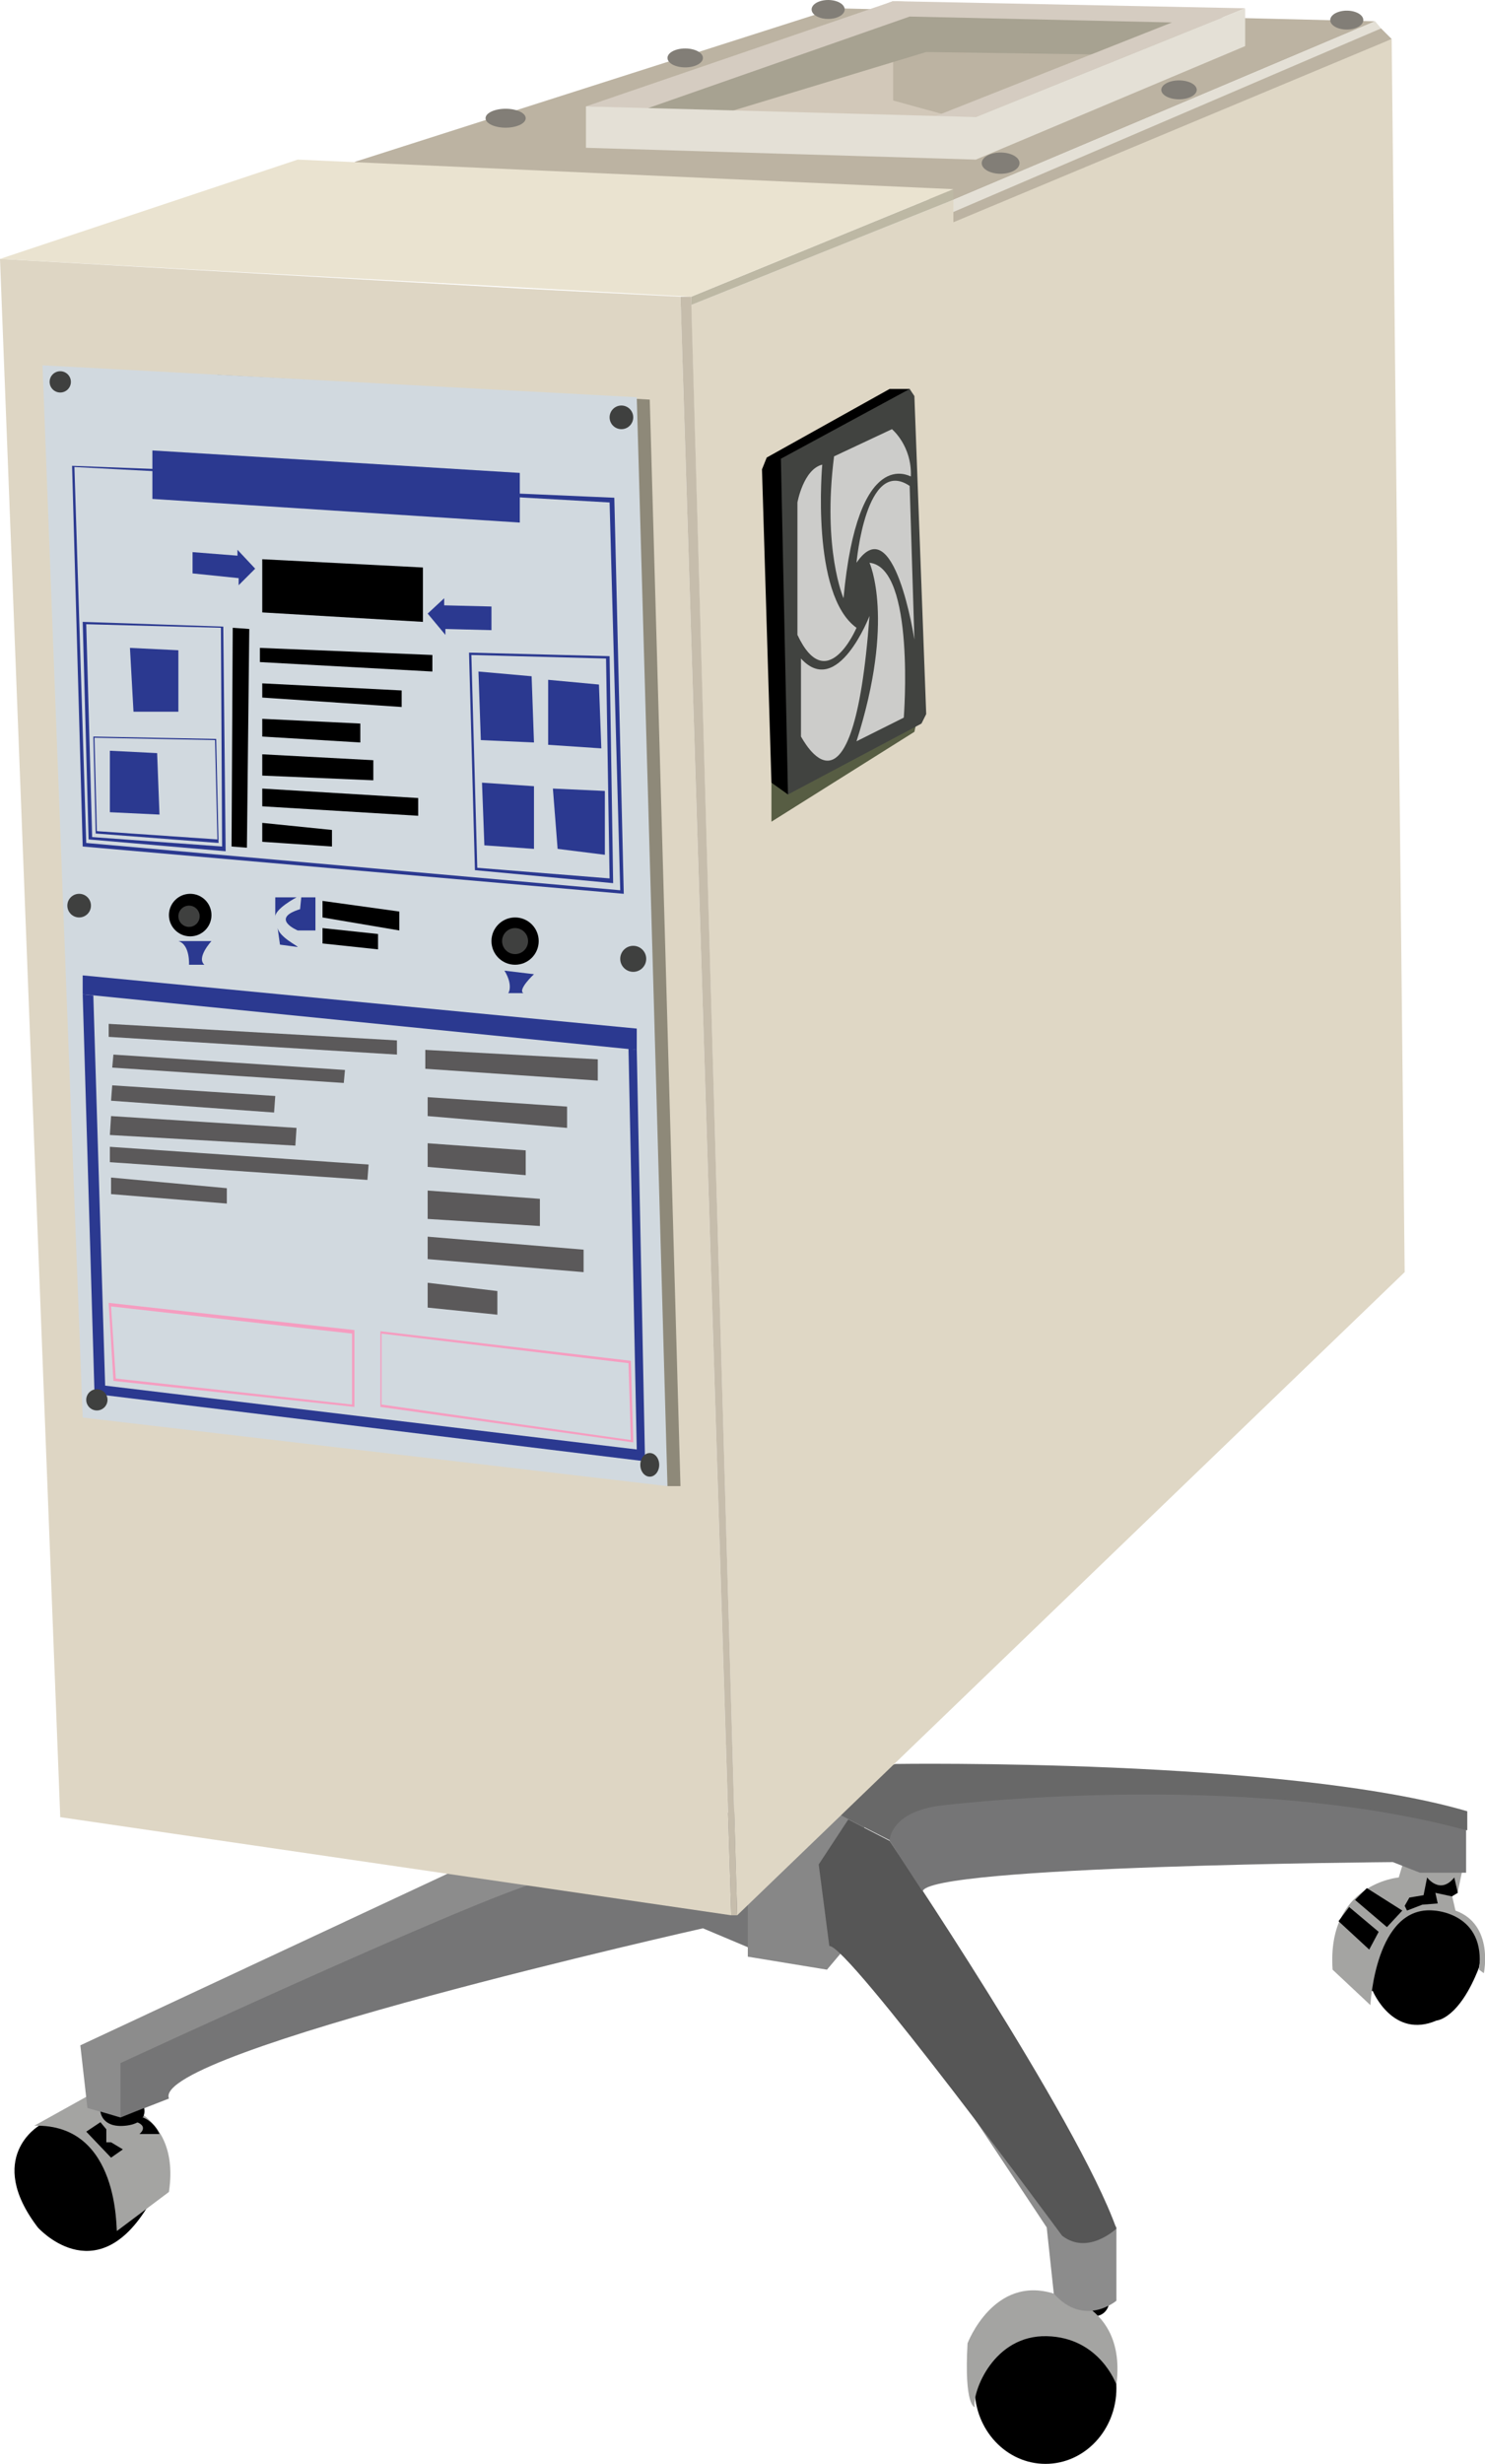 <!-- Generator: Adobe Illustrator 19.2.1, SVG Export Plug-In  -->
<svg version="1.1"
	 xmlns="http://www.w3.org/2000/svg" xmlns:xlink="http://www.w3.org/1999/xlink" xmlns:a="http://ns.adobe.com/AdobeSVGViewerExtensions/3.0/"
	 x="0px" y="0px" width="125.7px" height="208.4px" viewBox="0 0 125.7 208.4" style="enable-background:new 0 0 125.7 208.4;"
	 xml:space="preserve">
<style type="text/css">
	.st0{fill:#878787;}
	.st1{fill:#686868;}
	.st2{fill:#A4A4A2;}
	.st3{fill:#8C8C8C;}
	.st4{fill:#565656;}
	.st5{fill:#757576;}
	.st6{fill:#BCB3A2;}
	.st7{fill:#E4E0D6;}
	.st8{fill:#D2C8B9;}
	.st9{fill:#A7A291;}
	.st10{fill:#D5CCC1;}
	.st11{fill:#827E77;}
	.st12{fill:#DFD7C5;}
	.st13{fill:#575D43;}
	.st14{fill:#414340;}
	.st15{fill:#BDB8A4;}
	.st16{fill:#DED6C4;}
	.st17{fill:#8E8979;}
	.st18{fill:#D1D9DF;}
	.st19{fill:#2B3990;}
	.st20{fill:#3F403F;}
	.st21{fill:#F59DC0;}
	.st22{fill:#5B595A;}
	.st23{fill:#C6BDAC;}
	.st24{fill:#EAE3D0;}
	.st25{fill:#CCCCCA;}
</style>
<defs>
</defs>
<g id="fluido_1_">
	<path d="M116.2,168.4c0,0,1.7,4.1,5.4,2.5c0,0,1.9-0.1,3.6-4.5l0.3-2.2l-1.2-1.6l-1.2-0.9l-3.5-0.5l-3.3,1l-0.5,2.8v3.4
		L116.2,168.4z"/>
	<path d="M3.3,179.8c0,0-4.6,2.7-0.1,8.6c0,0,4.8,5.4,9.2-1.6c4.4-6.9-2.1-6.6-2.1-6.6l-6.5-0.7L3.3,179.8z"/>
	<polygon class="st0" points="63.3,164.7 63.3,165.5 70,166.6 71.6,164.7 73.2,154.3 70.5,151.7 58.5,153.9 57.6,158.7 	"/>
	<path class="st1" d="M75.8,149.2c0,0,33-0.5,48.4,4v1.6l-48.8,0.9l-4.5-2.3l2.2-3.4L75.8,149.2"/>
	<path class="st2" d="M2.9,179.8l4.5-2.5c0,0,8.1,0.1,6.9,8.1l-4.4,3.3C9.8,188.8,10.2,179.6,2.9,179.8z"/>
	<path class="st2" d="M118.7,157.8l-0.3,1c0,0-6.1,0.5-5.6,7.8l3.2,3c0,0,0.4-8.5,5.4-8c0,0,4.4,0.2,3.8,5l0.4,0.3
		c0,0,0.9-4.1-2.4-5.3l-0.3-1.3l0.5-0.3l0.4-1.9l-3.8-1.5L118.7,157.8z"/>
	<ellipse cx="88.5" cy="202" rx="6" ry="6.4"/>
	<polygon class="st3" points="10.2,179.1 7.4,178.3 6.8,173 40.2,157.4 49.1,158.4 45.7,162 19.2,172.4 13.6,175.4 	"/>
	<ellipse cx="92.7" cy="194.6" rx="1.2" ry="1.3"/>
	<path class="st2" d="M94.5,201.7c0,0-1.4-4-5.9-4.1c-4.5-0.1-6.3,4.7-6.1,6c0,0-0.9-0.1-0.6-5.4c0,0,2.2-5.8,7.3-4.2
		C89.2,194,95.4,194.7,94.5,201.7z"/>
	<path class="st3" d="M94.5,188.4v6.2c0,0-2.7,2.3-5.3-0.6l-0.6-5.6l-8.9-13.4l7,2.1L94.5,188.4z"/>
	<path class="st4" d="M71.8,153.9l3.5,1.8c0,0,15.9,23.5,19.2,32.8c0,0-2.4,2.3-4.6,0.6c0,0-18.2-24.7-19.7-24.5l-0.9-6.9
		L71.8,153.9"/>
	<path class="st5" d="M63.3,160.2v4.5l-3.8-1.6c0,0-46.8,10.5-45.2,14.4l-4.1,1.6v-4.6c0,0,35.2-16.3,36.2-15.4
		c1,0.8,10.2-0.6,10.2-0.6L63.3,160.2z"/>
	<path class="st5" d="M75.3,155.7c0,0,0-2.5,4.5-3c0,0,25.1-3.1,44.3,2.1v3.6h-3.9l-2.3-0.9c0,0-39.7,0.3-39.8,2.5L75.3,155.7z"/>
	<path d="M12.2,178.3c0,0,0.4,1.3-1.6,1.5s-2.1-1.2-2.1-1.2l1.7,0.5L12.2,178.3z"/>
	<polygon points="8.5,179.5 9,180.1 9,181.2 9.4,181.2 10.4,181.8 9.4,182.5 7.3,180.3 	"/>
	<path d="M12.1,179.1c0,0,0.9,0.3,1.4,1.4h-1.7c0,0,0.8-0.6-0.2-1L12.1,179.1z"/>
	<path d="M118.9,161.2l0.4-0.7l1.2-0.2l0.3-1.5c0,0,1.1,1.5,2.3,0l0.3,1.3l-0.5,0.3l-1.4-0.3l0.2,0.9l-1.3,0.1l-1.3,0.5L118.9,161.2
		z"/>
	<polygon points="115.7,159.7 118.7,161.6 117.4,163 114.7,160.7 	"/>
	<polygon points="114.2,161.3 116.7,163.4 115.9,164.9 113.3,162.5 	"/>
	<polyline class="st6" points="30,13.7 70.7,0.7 116.4,1.8 80.7,16.9 38.6,16 30,13.7 	"/>
	<polygon class="st7" points="116.4,1.8 116.9,2.4 79.7,18.6 80.7,16.9 	"/>
	<polygon class="st8" points="75.6,4.6 75.6,8.5 80.7,9.9 77,12.2 60,10.6 58,9.3 63,6.3 	"/>
	<polygon class="st9" points="61.9,9.4 78.4,4.4 92.3,4.6 97,4.1 100.2,1.4 75.6,0.1 54.8,8.1 54.1,9.9 60,11.5 	"/>
	<polygon class="st10" points="49.6,9 75.6,0.1 105.4,0.7 82.6,9.9 79,9.9 99.2,1.9 77,1.4 54.7,9.2 	"/>
	<polygon class="st7" points="49.6,12.5 49.6,9 82.6,9.9 105.4,0.7 105.4,3.9 82.6,13.5 	"/>
	<polygon class="st6" points="80.3,18.1 116.9,2.4 117.8,3.3 80,21.9 	"/>
	<ellipse class="st11" cx="70.1" cy="0.8" rx="1.4" ry="0.8"/>
	<ellipse class="st11" cx="58" cy="4.9" rx="1.5" ry="0.8"/>
	<ellipse class="st11" cx="42.8" cy="10" rx="1.7" ry="0.8"/>
	<ellipse class="st11" cx="84.7" cy="13.8" rx="1.6" ry="0.9"/>
	<ellipse class="st11" cx="114" cy="1.7" rx="1.4" ry="0.8"/>
	<ellipse class="st11" cx="99.8" cy="7.6" rx="1.5" ry="0.8"/>
	<polygon class="st12" points="80.7,16.9 80.7,18.8 117.8,3.3 118.9,107.6 62.4,162 58.5,25.8 	"/>
	<polyline class="st13" points="65.3,66.2 65.3,69.5 77.4,61.9 77.6,61 65.3,66.2 	"/>
	<polygon points="65.3,66.2 64.5,39.7 64.9,38.7 75.3,32.9 77,32.9 74.5,53.1 66.7,67.2 	"/>
	<polygon class="st14" points="66.1,38.8 77,32.9 77.4,33.5 78.4,60.4 78,61.2 66.7,67.2 	"/>
	<polyline class="st15" points="58.5,25.8 80.7,16.9 80.7,16 58.5,25.1 58.5,25.8 	"/>
	<polygon class="st16" points="0,21.9 44,24.4 57.6,25.1 61.9,162 5.1,153.7 	"/>
	<polygon class="st17" points="18.4,31.7 55,33.8 57.6,125.7 56.5,125.7 20.4,107.2 	"/>
	<polygon class="st18" points="3.6,30.9 53.9,33.6 56.5,125.7 7,119.9 	"/>
	<polygon class="st19" points="12.9,38.1 12.9,42.2 44,44.2 44,40 	"/>
	<polygon class="st19" points="16.3,46.7 20.1,47 20.1,46.5 21.6,48.1 20.2,49.5 20.2,48.9 16.3,48.5 	"/>
	<polygon class="st19" points="36.2,51.9 37.6,50.6 37.6,51.2 41.6,51.3 41.6,53.3 37.7,53.2 37.7,53.7 	"/>
	<polygon class="st19" points="11,54.8 15.1,55 15.1,60.2 11.3,60.2 	"/>
	<polygon class="st19" points="9.3,63.5 13.3,63.7 13.5,68.9 9.3,68.7 	"/>
	<polygon class="st19" points="40.5,56.8 45,57.2 45.2,62.8 40.7,62.6 	"/>
	<polygon class="st19" points="46.4,57.5 50.7,57.9 50.9,63.3 46.4,63 	"/>
	<polygon class="st19" points="40.8,66.2 45.2,66.5 45.2,71.8 41,71.5 	"/>
	<polygon class="st19" points="46.8,66.7 51.2,66.9 51.2,72.3 47.2,71.8 	"/>
	<polygon class="st19" points="7,82.5 53.9,87 53.9,88.8 7,84.1 	"/>
	<polygon class="st19" points="42.8,41.7 52,42.1 52.8,75.6 7,71.6 6.1,39.4 13.9,39.7 13.9,39.9 6.3,39.5 7.3,71.3 52.5,75.3 
		51.6,42.5 42.8,42 	"/>
	<path class="st19" d="M18.9,53L7,52.6L7.5,71L19.1,72L18.9,53z M7.8,70.8l-0.5-18l11.4,0.3l0.1,18.5L7.8,70.8z"/>
	<path class="st19" d="M51.6,55.5l-11.9-0.3l0.5,18.4l11.7,1.1L51.6,55.5z M40.4,73.4l-0.5-18l11.4,0.3l0.3,18.6L40.4,73.4z"/>
	<path class="st19" d="M18.3,62.5L7.9,62.3l0.2,8.2l10.4,0.8L18.3,62.5z M8,62.4l10.2,0.2l0.2,8.4L8.2,70.3L8,62.4z"/>
	<polygon class="st19" points="53.9,88.8 53.2,88.7 53.9,122.6 8.9,117.2 7.9,84.2 7,84.1 8,117.9 54.6,123.6 	"/>
	<polygon points="19.7,53.1 21.1,53.2 20.9,71.7 19.6,71.6 	"/>
	<polygon points="22.2,51.8 22.2,47.3 35.8,48 35.8,52.6 	"/>
	<polygon points="22,56 22,54.8 36.6,55.4 36.6,56.8 	"/>
	<polygon points="22.2,57.8 22.2,59 34,59.8 34,58.4 	"/>
	<polygon points="22.2,60.8 22.2,62.3 30.5,62.8 30.5,61.2 	"/>
	<polygon points="22.2,63.8 22.2,65.6 31.6,66 31.6,64.3 	"/>
	<polygon points="22.2,66.7 22.2,68.2 35.4,69 35.4,67.5 	"/>
	<polygon points="22.2,69.6 22.2,71.2 28.1,71.6 28.1,70.2 	"/>
	<path class="st19" d="M25.5,75.9h1.2v2.8h-1.5c0,0-2.4-1,0.2-1.8L25.5,75.9z"/>
	<path class="st19" d="M23.3,75.9h1.8c0,0-1.9,1-1.8,1.7V75.9z"/>
	<path class="st19" d="M23.5,78.5l0.2,1.4l1.5,0.2C25.2,80,23.7,79.3,23.5,78.5z"/>
	<polygon points="27.3,76.2 27.3,77.6 33.8,78.7 33.8,77.1 	"/>
	<polygon points="27.3,78.5 27.3,79.8 32,80.3 32,79 	"/>
	<circle cx="16.1" cy="77.4" r="1.8"/>
	<circle cx="43.6" cy="79.6" r="2"/>
	<circle class="st20" cx="16" cy="77.5" r="0.9"/>
	<circle class="st20" cx="43.6" cy="79.6" r="1.1"/>
	<circle class="st20" cx="8.2" cy="118.4" r="0.9"/>
	<ellipse class="st20" cx="55" cy="123.9" rx="0.8" ry="1"/>
	<circle class="st20" cx="53.6" cy="81.1" r="1.1"/>
	<circle class="st20" cx="6.7" cy="76.6" r="1"/>
	<circle class="st20" cx="5.1" cy="32.3" r="0.9"/>
	<circle class="st20" cx="52.6" cy="35.3" r="1"/>
	<path class="st19" d="M15.1,79.6h2.8c0,0-1.3,1.4-0.6,2H16C16,81.6,16.1,79.9,15.1,79.6z"/>
	<path class="st19" d="M42.7,82.1l2.5,0.3c0,0-1.4,1.3-0.9,1.6H43C43,84.1,43.5,83.4,42.7,82.1z"/>
	<path class="st21" d="M9.2,110.2l0.4,6.6L30,119v-6.5L9.2,110.2z M29.8,118.8l-20-2.2l-0.4-6.1l20.4,2.3V118.8z"/>
	<path class="st21" d="M53.4,115.1l-21.2-2.5v6.4l21.4,3L53.4,115.1z M32.3,112.8l20.9,2.5l0.2,6.5l-21.1-3V112.8z"/>
	<polygon class="st22" points="9.2,87.7 9.2,86.6 33.6,88 33.6,89.2 	"/>
	<polygon class="st22" points="9.6,89.2 9.5,90.3 29.1,91.6 29.2,90.5 	"/>
	<polygon class="st22" points="9.5,91.8 9.4,93.1 23.2,94.1 23.3,92.7 	"/>
	<polygon class="st22" points="9.4,94.4 9.3,96 25,96.9 25.1,95.4 	"/>
	<polygon class="st22" points="9.3,97 9.3,98.3 31.1,99.8 31.2,98.5 	"/>
	<polygon class="st22" points="9.4,99.6 9.4,101 19.2,101.8 19.2,100.5 	"/>
	<polygon class="st22" points="36,90.4 36,88.8 50.6,89.6 50.6,91.4 	"/>
	<polygon class="st22" points="36.2,92.8 36.2,94.4 48,95.4 48,93.6 	"/>
	<polygon class="st22" points="36.2,96.7 36.2,98.7 44.5,99.4 44.5,97.3 	"/>
	<polygon class="st22" points="36.2,100.7 36.2,103.1 45.7,103.7 45.7,101.4 	"/>
	<polygon class="st22" points="36.2,104.6 36.2,106.5 49.4,107.6 49.4,105.7 	"/>
	<polygon class="st22" points="36.2,108.5 36.2,110.6 42.1,111.2 42.1,109.2 	"/>
	<polygon class="st23" points="58.5,25.1 62.4,162 61.9,162 57.6,25.1 	"/>
	<polygon class="st24" points="0,21.9 25.2,13.5 80.7,16 58.5,25.1 	"/>
	<path class="st25" d="M67.5,53.7V42.5c0,0,0.5-2.8,2.1-3.2c0,0-1,11,2.9,13.8C72.5,53.1,70,59,67.5,53.7z"/>
	<path class="st25" d="M71.4,50.6c0,0-1.8-4.1-0.8-12l4.9-2.3c0,0,1.7,1.4,1.6,4C77,40.3,72.6,37.6,71.4,50.6z"/>
	<path class="st25" d="M72.5,47.6c0,0,0.8-9,4.5-6.5l0.4,13C77.4,54.1,75.7,42.9,72.5,47.6z"/>
	<path class="st25" d="M73.6,47.6c0,0,2.2,4.8-1.1,15.1l4-2C76.5,60.8,77.5,48,73.6,47.6z"/>
	<path class="st25" d="M73.6,52.1c0,0-2.7,7-5.8,3.6v6.6C67.9,62.4,72.2,71,73.6,52.1z"/>
</g>
</svg>
